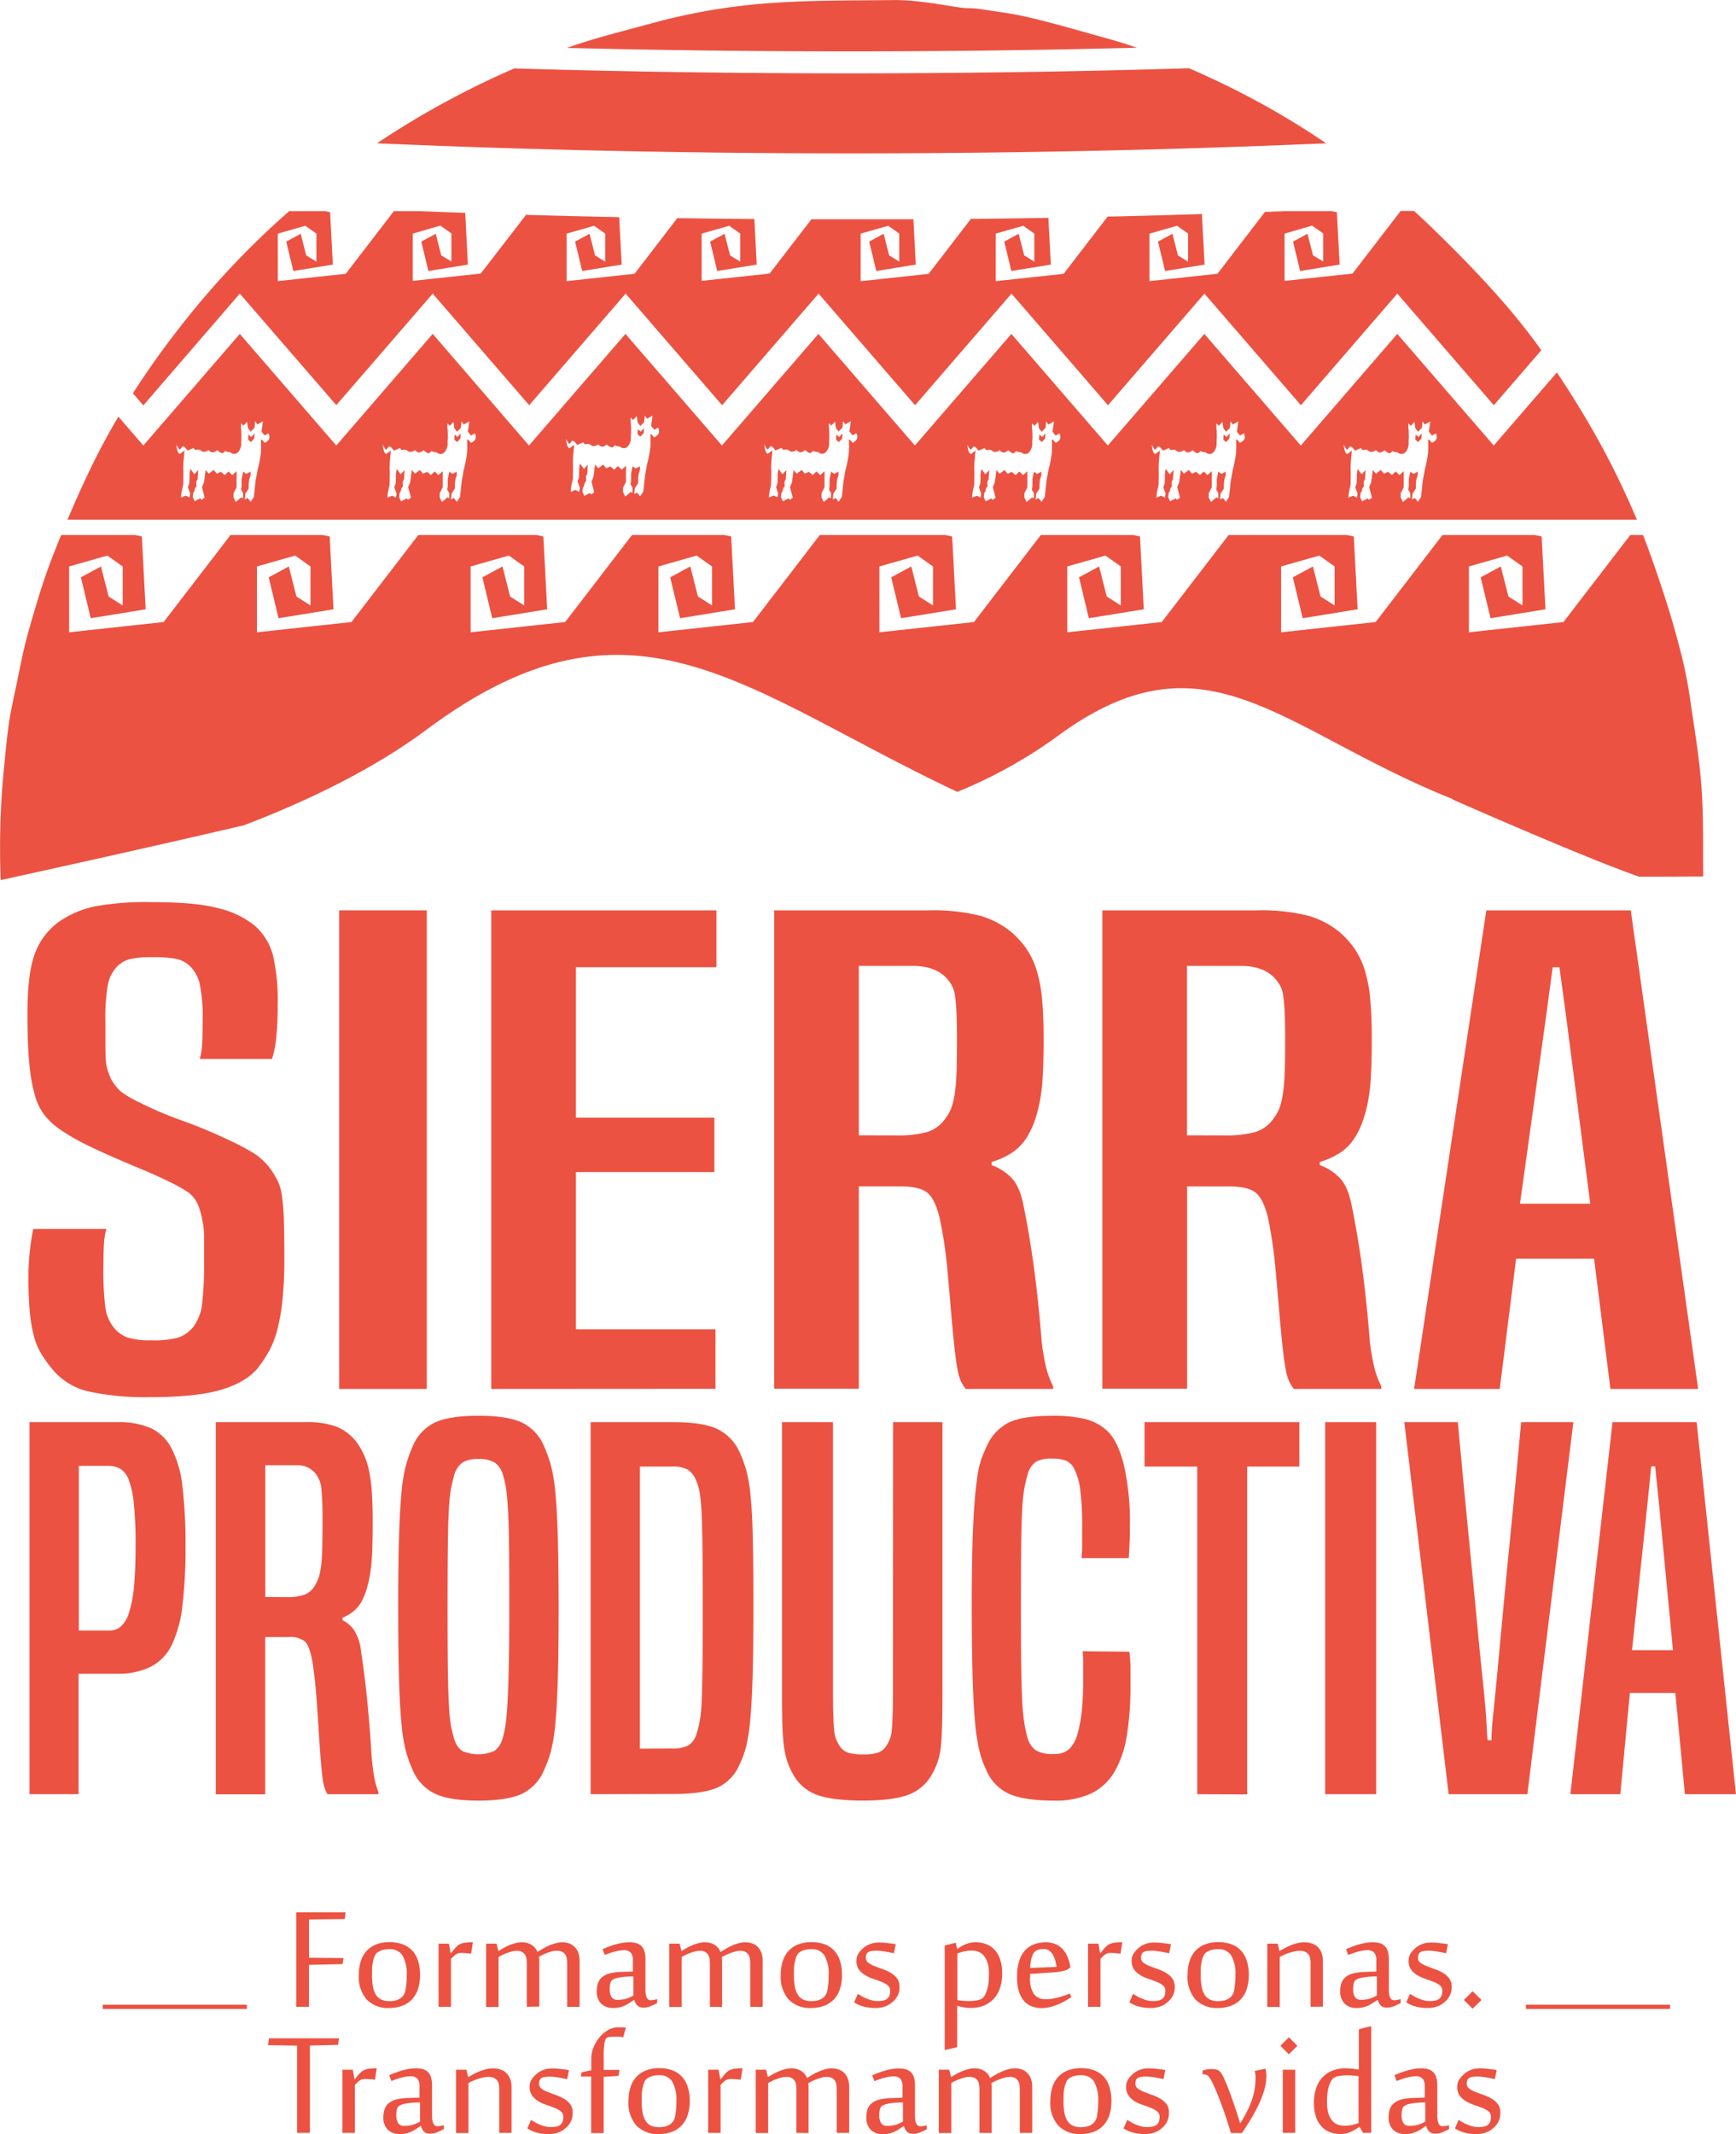 <svg xmlns="http://www.w3.org/2000/svg" viewBox="0 0 408.64 502.15">
  <g>
    <path d="M276.64,87c23,0,45.62-.29,67.82-.86-2.45-.84-4.92-1.62-7.42-2.3-5.83-1.6-11.63-3.33-17.5-4.72-4-1-8.19-1.48-12.31-2.12-1.33-.21-2.7-.09-4-.27-3-.4-6-1-9-1.32a51,51,0,0,0-6.85-.49c-9.44.13-18.9,0-28.31.66a143,143,0,0,0-28.21,4.65c-6.13,1.68-12.33,3.19-18.36,5.19l-2.25.77C232,86.72,254.19,87,276.64,87Z" transform="translate(-76.84 -74.91)" fill="#ec5242"/>
    <path d="M361.86,93.27q-2.55-1.18-5.12-2.3c-26.11.79-52.9,1.2-80.1,1.2-26.72,0-53.06-.39-78.73-1.16q-8,3.46-15.7,7.62-8.58,4.61-16.62,10C201.46,110.2,239,111,277.28,111s75.85-.81,111.73-2.37q-1.51-1-3-2A194.29,194.29,0,0,0,361.86,93.27Z" transform="translate(-76.84 -74.91)" fill="#ec5242"/>
    <path d="M430.9,146.23c-5.86-6.74-12.17-13.12-18.63-19.3-.85-.81-1.71-1.6-2.57-2.38h-3.16l-11.32,14.73-16,1.73V129.88L385.7,128l2.6,1.84v6.6L385.91,135l-1.3-5.08-3.4,1.84,1.67,6.92,9.3-1.51-.65-12.33-1.18-.24H379.08l-4.47.17-11.19,14.56-16,1.73V129.88l6.49-1.84,2.6,1.84v6.6L354.12,135l-1.3-5.08-3.4,1.84,1.67,6.92,9.3-1.51-.63-11.89q-11,.34-22.2.6l-10.34,13.46-16,1.73V129.88l6.49-1.84,2.6,1.84v6.6L317.93,135l-1.3-5.08-3.4,1.84,1.67,6.92,9.3-1.51-.58-11q-9.08.16-18.25.25l-9.94,12.93-16,1.73V129.88l6.49-1.84,2.6,1.84v6.6L286.14,135l-1.3-5.08-3.4,1.84,1.67,6.92,9.3-1.51-.56-10.66q-7.26,0-14.57,0l-9.44,0L258,139.28,242,141V129.88l6.49-1.84,2.6,1.84v6.6L248.7,135l-1.3-5.08-3.4,1.84,1.67,6.92,9.3-1.51-.56-10.72q-9.11-.08-18.14-.21l-10.06,13.09-16,1.73V129.88l6.49-1.84,2.6,1.84v6.6L216.91,135l-1.3-5.08-3.4,1.84,1.67,6.92,9.3-1.51-.59-11.17q-11-.22-21.92-.54L190,139.28,174,141V129.88L180.5,128l2.6,1.84v6.6L180.71,135l-1.3-5.08-3.4,1.84,1.67,6.92,9.3-1.51L186.35,125l-10.87-.4h-5.93l-11.32,14.73-16,1.73V129.88l6.49-1.84,2.6,1.84v6.6L148.92,135l-1.3-5.08-3.4,1.84,1.67,6.92,9.3-1.51-.65-12.33-1.18-.24h-8.46a197.88,197.88,0,0,0-25.56,27.1c-4,5.1-7.74,10.34-11.21,15.76l2.45,2.84L133.29,144,156,170.24,178.7,144l22.71,26.26L224.11,144l22.71,26.26L269.53,144l22.71,26.26L314.94,144l22.71,26.26L360.35,144l22.71,26.26L405.76,144l22.71,26.26,11.19-12.95Q435.52,151.58,430.9,146.23Z" transform="translate(-76.84 -74.91)" fill="#ec5242"/>
    <path d="M477.37,260.35c-.49-6.93-1.65-13.83-2.66-20.71a107.22,107.22,0,0,0-2.11-10.78c-1.21-4.75-2.56-9.47-4.09-14.13s-3.13-9.34-4.91-13.93h-3l-15.74,20.48-22.25,2.41V208.2l9-2.56,3.61,2.56v9.17l-3.31-2.1-1.8-7.07-4.73,2.56,2.32,9.62,12.93-2.1-.9-17.14-1.64-.34h-21.7l-15.74,20.48-22.25,2.41V208.2l9-2.56L391,208.2v9.17l-3.31-2.1-1.8-7.07-4.73,2.56,2.32,9.62,12.93-2.1-.9-17.14-1.64-.34H366.05l-15.74,20.48-22.25,2.41V208.2l9-2.56,3.61,2.56v9.17l-3.31-2.1-1.8-7.07-4.73,2.56,2.32,9.62,12.93-2.1-.9-17.14-1.64-.34h-21.7l-15.74,20.48-22.25,2.41V208.2l9-2.56,3.61,2.56v9.17l-3.31-2.1-1.8-7.07-4.73,2.56,2.32,9.62,12.93-2.1-.9-17.14-1.64-.34H269.82l-15.74,20.48-22.25,2.41V208.2l9-2.56,3.61,2.56v9.17l-3.31-2.1-1.8-7.07-4.73,2.56,2.32,9.62,12.93-2.1-.9-17.14-1.64-.34h-21.7l-15.74,20.48-22.25,2.41V208.2l9-2.56,3.61,2.56v9.17l-3.31-2.1-1.8-7.07-4.73,2.56,2.32,9.62,12.93-2.1-.9-17.14-1.64-.34H175.31l-15.74,20.48-22.25,2.41V208.2l9-2.56,3.61,2.56v9.17l-3.31-2.1-1.8-7.07-4.73,2.56,2.32,9.62,12.93-2.1-.9-17.14-1.64-.34h-21.7l-15.74,20.48-22.25,2.41V208.2l9-2.56,3.61,2.56v9.17l-3.31-2.1-1.8-7.07-4.73,2.56,2.32,9.62,12.93-2.1-.9-17.14-1.64-.34H91.23q-1.07,2.62-2.09,5.25c-2.17,5.6-3.88,11.4-5.53,17.19-1.24,4.37-2.08,8.85-3,13.29-.66,3.06-1.34,6.13-1.76,9.23-.58,4.27-.94,8.57-1.35,12.85A193.73,193.73,0,0,0,77,282c16.32-3.58,38.52-8.51,57.26-12.9,15.89-6.07,30.91-13.51,43.13-22.6,48.47-36,74.42-9,124.79,14.74a111.9,111.9,0,0,0,23.17-12.8c35.41-26.33,52.66-1.82,93.51,14.53h-.22c8.59,3.78,32.35,14.14,44.06,18.24l15.06-.06C477.68,274.24,477.86,267.27,477.37,260.35Z" transform="translate(-76.84 -74.91)" fill="#ec5242"/>
    <g>
      <polygon points="58.48 102.24 58.41 103.43 59.04 104.02 59.85 103.2 59.92 101.98 59.16 102.84 58.48 102.24" fill="#ec5242"/>
      <polygon points="107.01 102.24 106.94 103.43 107.57 104.02 108.37 103.2 108.45 101.98 107.68 102.84 107.01 102.24" fill="#ec5242"/>
      <polygon points="150.15 100.97 150.07 102.16 150.71 102.75 151.51 101.93 151.59 100.71 150.82 101.57 150.15 100.97" fill="#ec5242"/>
      <polygon points="196.88 102.24 196.8 103.43 197.44 104.02 198.24 103.2 198.32 101.98 197.55 102.84 196.88 102.24" fill="#ec5242"/>
      <polygon points="244.65 102.24 244.57 103.43 245.21 104.02 246.01 103.2 246.09 101.98 245.32 102.84 244.65 102.24" fill="#ec5242"/>
      <polygon points="288.03 102.24 287.95 103.43 288.59 104.02 289.39 103.2 289.47 101.98 288.7 102.84 288.03 102.24" fill="#ec5242"/>
      <polygon points="333.23 102.24 333.15 103.43 333.79 104.02 334.59 103.2 334.67 101.98 333.9 102.84 333.23 102.24" fill="#ec5242"/>
      <path d="M448.9,171.31q-2.69-4.45-5.58-8.76l-14.86,17.19-22.71-26.26-22.71,26.26-22.71-26.26-22.71,26.26-22.71-26.26-22.71,26.26-22.71-26.26-22.71,26.26-22.71-26.26-22.71,26.26L178.7,153.47,156,179.74l-22.71-26.26-22.71,26.26-5.87-6.79c-2.29,3.86-4.43,7.82-6.4,11.88S94.5,193,92.74,197.17h369.4A193.9,193.9,0,0,0,448.9,171.31Zm-309.75,7.8-.63-.74h-.26s.08,1.5,0,3a27.47,27.47,0,0,1-.79,4.11l-.47,2.61-.4,3.75-.75,1.15-.71-.91-.67.36.12-1.34.79-1.23,0-1.07.12-1.07.32-1v-.83l-1,.51-.75-.51-.36,1.74v1.62l-.12.87.47.79v1.23l-.43-.2-1.3,1.07-.51-1.07v-1l.71-1.38v-3.79l-1,.91-.91-.83-.87.83-.91-.75-.95.43-.75-.87-1.15.87-.75-.87-.38,2.91-.47,1.11L125,192l-.71.5-.29-.34-1.34.69-.45-1,.13-1a1.22,1.22,0,0,0,.34-.74,1.16,1.16,0,0,1,.42-.74s-.05-.69-.05-1a.93.93,0,0,1,.29-.61l.16-2.27-.92,1-.95-1.26a12,12,0,0,0-.18,1.32v.79s-.05,1-.05,1.24a3.81,3.81,0,0,1-.34.92l.55,1.53-.16.95-.87-.45-1.13.47a12,12,0,0,1,.34-2.27,4.08,4.08,0,0,0,.18-1.53s.08-2.4,0-3a26.78,26.78,0,0,1,.16-2.79c0-.29.16-1.5.16-1.5l-1.16.84a3.78,3.78,0,0,1-.45-.55,7.37,7.37,0,0,1-.32-1.66,7.76,7.76,0,0,0,.61,1c.29.37.34-.08.76-.5s1.24.9,1.24.9l1.42-.61.4.47a4.84,4.84,0,0,1,.84-.08c.45,0,.66.55,1.32.5a1.76,1.76,0,0,0,.95-.4c.13,0,.4.53,1,.53a1.65,1.65,0,0,0,1.05-.53s.79.74,1.19.71.63-.5.63-.5l.47.18.84.13a1.24,1.24,0,0,0,1.77,0,3.11,3.11,0,0,0,.76-2.42,20.33,20.33,0,0,0,0-3.08,3.66,3.66,0,0,1,0-1.32l.53.55.87-.9s.18,1.29.18,1.42a5.29,5.29,0,0,0,.69.9,4.53,4.53,0,0,1,.74-.76c.26-.16.24-1.69.24-1.69l.58.74,1.29-.74-.34,2.42.74.92.87-.5s.29.21.24,1S139.15,179.11,139.15,179.11Zm48.53,0-.63-.74h-.26s.08,1.5,0,3a27.47,27.47,0,0,1-.79,4.11l-.47,2.61-.4,3.75-.75,1.15-.71-.91-.67.36.12-1.34.79-1.23,0-1.07.12-1.07.32-1v-.83l-1,.51-.75-.51-.36,1.74v1.62l-.12.87.47.79v1.23l-.43-.2-1.3,1.07-.51-1.07v-1l.71-1.38v-3.79l-1,.91-.91-.83-.87.83-.91-.75-.95.43-.75-.87-1.15.87-.75-.87-.38,2.91-.47,1.11.66,2.5-.71.5-.29-.34-1.34.69-.45-1,.13-1a1.22,1.22,0,0,0,.34-.74,1.16,1.16,0,0,1,.42-.74s-.05-.69-.05-1a.93.93,0,0,1,.29-.61l.16-2.27-.92,1-.95-1.26a12,12,0,0,0-.18,1.32v.79s-.05,1-.05,1.24a3.81,3.81,0,0,1-.34.92l.55,1.53-.16.95-.87-.45-1.13.47a12,12,0,0,1,.34-2.27,4.08,4.08,0,0,0,.18-1.53s.08-2.4,0-3a26.77,26.77,0,0,1,.16-2.79c0-.29.16-1.5.16-1.5l-1.16.84a3.79,3.79,0,0,1-.45-.55,7.37,7.37,0,0,1-.32-1.66,7.76,7.76,0,0,0,.61,1c.29.37.34-.08.76-.5s1.24.9,1.24.9l1.42-.61.4.47a4.84,4.84,0,0,1,.84-.08c.45,0,.66.55,1.32.5a1.76,1.76,0,0,0,.95-.4c.13,0,.4.53,1,.53a1.65,1.65,0,0,0,1.05-.53s.79.74,1.19.71.63-.5.63-.5l.47.18.84.13a1.24,1.24,0,0,0,1.77,0,3.11,3.11,0,0,0,.76-2.42,20.31,20.31,0,0,0,0-3.08,3.66,3.66,0,0,1,0-1.32l.53.55.87-.9s.18,1.29.18,1.42a5.29,5.29,0,0,0,.69.9,4.53,4.53,0,0,1,.74-.76c.26-.16.24-1.69.24-1.69l.58.74,1.29-.74-.34,2.42.74.92.87-.5s.29.21.24,1S187.67,179.11,187.67,179.11Zm43.14-1.27-.63-.74h-.26s.08,1.5,0,3a27.47,27.47,0,0,1-.79,4.11l-.47,2.61-.4,3.75-.75,1.15-.71-.91-.67.36.12-1.34.79-1.23,0-1.07.12-1.07.32-1v-.83l-1,.51-.75-.51-.36,1.74v1.62l-.12.87.47.79v1.23l-.43-.2-1.3,1.07-.51-1.07v-1l.71-1.38v-3.79l-1,.91-.91-.83-.87.83-.91-.75-.95.43-.75-.87-1.15.87-.75-.87-.38,2.91-.47,1.11.66,2.5-.71.5-.29-.34-1.34.69-.45-1,.13-1a1.22,1.22,0,0,0,.34-.74,1.16,1.16,0,0,1,.42-.74s-.05-.69-.05-1a.93.93,0,0,1,.29-.61l.16-2.27-.92,1-.95-1.26a12,12,0,0,0-.18,1.32V186s-.05,1-.05,1.24a3.81,3.81,0,0,1-.34.92l.55,1.53-.16.95-.87-.45-1.13.47a12,12,0,0,1,.34-2.27,4.08,4.08,0,0,0,.18-1.53s.08-2.4,0-3a26.8,26.8,0,0,1,.16-2.79c0-.29.16-1.5.16-1.5l-1.16.84a3.78,3.78,0,0,1-.45-.55,7.37,7.37,0,0,1-.32-1.66,7.76,7.76,0,0,0,.61,1c.29.37.34-.08.76-.5s1.24.9,1.24.9l1.42-.61.4.47a4.83,4.83,0,0,1,.84-.08c.45,0,.66.55,1.32.5a1.76,1.76,0,0,0,.95-.4c.13,0,.4.53,1,.53a1.65,1.65,0,0,0,1.05-.53s.79.74,1.19.71.63-.5.63-.5l.47.18.84.13a1.24,1.24,0,0,0,1.77,0,3.11,3.11,0,0,0,.76-2.42,20.31,20.31,0,0,0,0-3.08,3.66,3.66,0,0,1,0-1.32l.53.55.87-.9s.18,1.29.18,1.42a5.29,5.29,0,0,0,.69.9,4.52,4.52,0,0,1,.74-.76c.26-.16.24-1.69.24-1.69l.58.74,1.29-.74-.34,2.42.74.92.87-.5s.29.21.24,1S230.81,177.84,230.81,177.84Zm46.73,1.27-.63-.74h-.26s.08,1.5,0,3a27.47,27.47,0,0,1-.79,4.11l-.47,2.61-.4,3.75-.75,1.15-.71-.91-.67.36.12-1.34.79-1.23,0-1.07.12-1.07.32-1v-.83l-1,.51-.75-.51-.36,1.74v1.62l-.12.87.47.79v1.23l-.43-.2-1.3,1.07-.51-1.07v-1l.71-1.38v-3.79l-1,.91-.91-.83-.87.83-.91-.75-.95.43-.75-.87-1.15.87-.75-.87-.38,2.91-.47,1.11.66,2.5-.71.5-.29-.34-1.34.69-.45-1,.13-1a1.22,1.22,0,0,0,.34-.74,1.16,1.16,0,0,1,.42-.74s-.05-.69-.05-1a.93.93,0,0,1,.29-.61l.16-2.27-.92,1-.95-1.26a12,12,0,0,0-.18,1.32v.79s-.05,1-.05,1.24a3.81,3.81,0,0,1-.34.92L260,191l-.16.95-.87-.45-1.13.47a12,12,0,0,1,.34-2.27,4.08,4.08,0,0,0,.18-1.53s.08-2.4,0-3a26.77,26.77,0,0,1,.16-2.79c0-.29.16-1.5.16-1.5l-1.16.84a3.79,3.79,0,0,1-.45-.55,7.37,7.37,0,0,1-.32-1.66,7.76,7.76,0,0,0,.61,1c.29.37.34-.08.76-.5s1.24.9,1.24.9l1.42-.61.4.47a4.84,4.84,0,0,1,.84-.08c.45,0,.66.55,1.32.5a1.76,1.76,0,0,0,.95-.4c.13,0,.4.53,1,.53a1.65,1.65,0,0,0,1.05-.53s.79.74,1.19.71.63-.5.63-.5l.47.18.84.13a1.24,1.24,0,0,0,1.77,0,3.11,3.11,0,0,0,.76-2.42,20.33,20.33,0,0,0,0-3.08,3.66,3.66,0,0,1,0-1.32l.53.55.87-.9s.18,1.29.18,1.42a5.29,5.29,0,0,0,.69.9,4.53,4.53,0,0,1,.74-.76c.26-.16.24-1.69.24-1.69l.58.74,1.29-.74-.34,2.42.74.92.87-.5s.29.21.24,1S277.54,179.11,277.54,179.11Zm47.77,0-.63-.74h-.26s.08,1.5,0,3a27.47,27.47,0,0,1-.79,4.11l-.47,2.61-.4,3.75L322,193l-.71-.91-.67.36.12-1.34.79-1.23,0-1.07.12-1.07.32-1v-.83l-1,.51-.75-.51-.36,1.74v1.62l-.12.87.47.79v1.23l-.43-.2-1.3,1.07-.51-1.07v-1l.71-1.38v-3.79l-1,.91-.91-.83-.87.83-.91-.75-.95.43-.75-.87-1.15.87-.75-.87-.38,2.91-.47,1.11.66,2.5-.71.5-.29-.34-1.34.69-.45-1,.13-1a1.22,1.22,0,0,0,.34-.74,1.16,1.16,0,0,1,.42-.74s-.05-.69-.05-1a.93.93,0,0,1,.29-.61l.16-2.27-.92,1-.95-1.26a12,12,0,0,0-.18,1.32v.79s-.05,1-.05,1.24a3.81,3.81,0,0,1-.34.92l.55,1.53-.16.95-.87-.45-1.13.47a12,12,0,0,1,.34-2.27,4.08,4.08,0,0,0,.18-1.53s.08-2.4,0-3a26.78,26.78,0,0,1,.16-2.79c0-.29.16-1.5.16-1.5l-1.16.84a3.78,3.78,0,0,1-.45-.55,7.37,7.37,0,0,1-.32-1.66,7.76,7.76,0,0,0,.61,1c.29.37.34-.08.76-.5s1.24.9,1.24.9l1.42-.61.4.47a4.84,4.84,0,0,1,.84-.08c.45,0,.66.55,1.32.5a1.76,1.76,0,0,0,.95-.4c.13,0,.4.53,1,.53a1.65,1.65,0,0,0,1.05-.53s.79.74,1.19.71.63-.5.63-.5l.47.18.84.13a1.24,1.24,0,0,0,1.77,0,3.11,3.11,0,0,0,.76-2.42,20.33,20.33,0,0,0,0-3.08,3.66,3.66,0,0,1,0-1.32l.53.55.87-.9s.18,1.29.18,1.42a5.29,5.29,0,0,0,.69.9,4.53,4.53,0,0,1,.74-.76c.26-.16.24-1.69.24-1.69l.58.74,1.29-.74-.34,2.42.74.92.87-.5s.29.21.24,1S325.31,179.11,325.31,179.11Zm43.38,0-.63-.74h-.26s.08,1.5,0,3a27.47,27.47,0,0,1-.79,4.11l-.47,2.61-.4,3.75-.75,1.15-.71-.91-.67.36.12-1.34.79-1.23,0-1.07.12-1.07.32-1v-.83l-1,.51-.75-.51-.36,1.74v1.62l-.12.87.47.79v1.23l-.43-.2-1.3,1.07-.51-1.07v-1l.71-1.38v-3.79l-1,.91-.91-.83-.87.83-.91-.75-.95.43-.75-.87-1.15.87-.75-.87-.38,2.91-.47,1.11.66,2.5-.71.5-.29-.34-1.34.69-.45-1,.13-1a1.22,1.22,0,0,0,.34-.74,1.16,1.16,0,0,1,.42-.74s-.05-.69-.05-1a.93.93,0,0,1,.29-.61l.16-2.27-.92,1-.95-1.26a12,12,0,0,0-.18,1.32v.79s-.05,1-.05,1.24a3.81,3.81,0,0,1-.34.92l.55,1.53-.16.95-.87-.45-1.13.47a12,12,0,0,1,.34-2.27,4.08,4.08,0,0,0,.18-1.53s.08-2.4,0-3a26.78,26.78,0,0,1,.16-2.79c0-.29.16-1.5.16-1.5l-1.16.84a3.78,3.78,0,0,1-.45-.55,7.37,7.37,0,0,1-.32-1.66,7.76,7.76,0,0,0,.61,1c.29.37.34-.08.76-.5s1.24.9,1.24.9l1.42-.61.4.47a4.84,4.84,0,0,1,.84-.08c.45,0,.66.55,1.32.5a1.76,1.76,0,0,0,.95-.4c.13,0,.4.53,1,.53a1.65,1.65,0,0,0,1.05-.53s.79.74,1.19.71.63-.5.63-.5l.47.18.84.13a1.24,1.24,0,0,0,1.77,0,3.11,3.11,0,0,0,.76-2.42,20.33,20.33,0,0,0,0-3.08,3.66,3.66,0,0,1,0-1.32l.53.55.87-.9s.18,1.29.18,1.42a5.29,5.29,0,0,0,.69.9,4.53,4.53,0,0,1,.74-.76c.26-.16.24-1.69.24-1.69l.58.74,1.29-.74-.34,2.42.74.92.87-.5s.29.21.24,1S368.69,179.11,368.69,179.11Zm45.2,0-.63-.74H413s.08,1.5,0,3a27.47,27.47,0,0,1-.79,4.11l-.47,2.61-.4,3.75-.75,1.15-.71-.91-.67.36.12-1.34.79-1.23,0-1.07.12-1.07.32-1v-.83l-1,.51-.75-.51-.36,1.74v1.62l-.12.87.47.79v1.23l-.43-.2-1.3,1.07-.51-1.07v-1l.71-1.38v-3.79l-1,.91-.91-.83-.87.83-.91-.75-.95.43-.75-.87-1.15.87-.75-.87-.38,2.91-.47,1.11.66,2.5-.71.5-.29-.34-1.34.69-.45-1,.13-1a1.22,1.22,0,0,0,.34-.74,1.16,1.16,0,0,1,.42-.74s-.05-.69-.05-1a.93.93,0,0,1,.29-.61l.16-2.27-.92,1-.95-1.26a12,12,0,0,0-.18,1.32v.79s-.05,1-.05,1.24a3.81,3.81,0,0,1-.34.92l.55,1.53-.16.95-.87-.45-1.13.47a12,12,0,0,1,.34-2.27,4.08,4.08,0,0,0,.18-1.53s.08-2.4,0-3a26.8,26.8,0,0,1,.16-2.79c0-.29.16-1.5.16-1.5l-1.16.84a3.78,3.78,0,0,1-.45-.55,7.37,7.37,0,0,1-.32-1.66,7.77,7.77,0,0,0,.61,1c.29.37.34-.08.76-.5s1.24.9,1.24.9l1.42-.61.4.47a4.83,4.83,0,0,1,.84-.08c.45,0,.66.55,1.32.5a1.76,1.76,0,0,0,.95-.4c.13,0,.4.53,1,.53a1.65,1.65,0,0,0,1.05-.53s.79.74,1.19.71.63-.5.63-.5l.47.18.84.13a1.24,1.24,0,0,0,1.77,0,3.11,3.11,0,0,0,.76-2.42,20.31,20.31,0,0,0,0-3.08,3.66,3.66,0,0,1,0-1.32l.53.55.87-.9s.18,1.29.18,1.42a5.29,5.29,0,0,0,.69.9,4.53,4.53,0,0,1,.74-.76c.26-.16.24-1.69.24-1.69l.58.74,1.29-.74-.34,2.42.74.92.87-.5s.29.21.24,1S413.89,179.11,413.89,179.11Z" transform="translate(-76.84 -74.91)" fill="#ec5242"/>
    </g>
  </g>
  <g>
    <path d="M83.78,497.09V409.55h20.74a18.86,18.86,0,0,1,7.79,1.39,10.63,10.63,0,0,1,4.89,4.74,25.53,25.53,0,0,1,2.58,9,112.71,112.71,0,0,1,.73,14,114.48,114.48,0,0,1-.73,14.05,28.77,28.77,0,0,1-2.51,9.25,11.26,11.26,0,0,1-5,5.15,17.34,17.34,0,0,1-7.93,1.62h-9v28.33Zm18.76-38.51a4.11,4.11,0,0,0,2.71-.92,7.11,7.11,0,0,0,1.92-3.18,27.68,27.68,0,0,0,1.19-6.13q.4-3.88.4-9.89a93.79,93.79,0,0,0-.4-9.6,22.19,22.19,0,0,0-1.19-5.67,5.17,5.17,0,0,0-2-2.66,5.41,5.41,0,0,0-2.77-.69h-7v38.74Z" transform="translate(-76.84 -74.91)" fill="#ec5242"/>
    <path d="M153.92,497.09a8.7,8.7,0,0,1-.66-1.45,11.63,11.63,0,0,1-.46-2.14q-.2-1.39-.4-3.76t-.46-6.3q-.27-4.4-.59-8.85t-1-8.85q-.66-3.58-1.78-4.62a5.47,5.47,0,0,0-3.76-1h-5.55v37H127.63V409.55h21.13a20.36,20.36,0,0,1,7.13,1,11.24,11.24,0,0,1,4.36,3.06,15.8,15.8,0,0,1,2,3.06,17.17,17.17,0,0,1,1.39,4,34.47,34.47,0,0,1,.73,5.38q.2,3.07.2,7.11t-.13,7A43.66,43.66,0,0,1,164,445a30.83,30.83,0,0,1-.73,3.41,18,18,0,0,1-.92,2.54,8.57,8.57,0,0,1-2.18,3,10.07,10.07,0,0,1-2.71,1.62v.58a7.12,7.12,0,0,1,2.58,2.14,10.94,10.94,0,0,1,1.78,5.15q.92,6,1.52,12.2t1,12.9q.26,2.66.59,4.51a19.7,19.7,0,0,0,1,3.59v.46Zm-9.38-46.37a11.64,11.64,0,0,0,4-.58,5.06,5.06,0,0,0,2.64-2.54,8.45,8.45,0,0,0,.79-1.85,17.85,17.85,0,0,0,.46-2.49q.2-1.56.26-3.93t.07-6.19c0-1.92,0-3.53-.07-4.8s-.11-2.31-.2-3.12a6.88,6.88,0,0,0-.46-2,8.32,8.32,0,0,0-.73-1.33,5.35,5.35,0,0,0-4.62-2.2h-7.4v31Z" transform="translate(-76.84 -74.91)" fill="#ec5242"/>
    <path d="M174,491.43a27.53,27.53,0,0,1-1.58-4.34,39,39,0,0,1-1.06-6.42q-.4-4-.59-10.58t-.2-16.83q0-10.29.2-16.77t.59-10.53a37.47,37.47,0,0,1,1.06-6.36,33.41,33.41,0,0,1,1.58-4.39,10.71,10.71,0,0,1,5.28-5.61q3.43-1.56,10.17-1.56t10.17,1.56a10.71,10.71,0,0,1,5.28,5.61,33.65,33.65,0,0,1,1.59,4.39,37.67,37.67,0,0,1,1.06,6.36q.4,4.05.59,10.53t.2,16.77q0,10.29-.2,16.83t-.59,10.58a39.16,39.16,0,0,1-1.06,6.42,27.7,27.7,0,0,1-1.59,4.34,10.71,10.71,0,0,1-5.28,5.61q-3.43,1.56-10.17,1.56T179.28,497A10.71,10.71,0,0,1,174,491.43Zm21.14-7.4a27,27,0,0,0,.66-3q.26-1.62.46-4.8t.33-8.62q.13-5.43.13-14.57t-.06-14.63q-.07-5.49-.27-8.67t-.46-4.74a27.75,27.75,0,0,0-.66-2.95,5.44,5.44,0,0,0-1.91-2.95,7,7,0,0,0-3.9-.87,6.6,6.6,0,0,0-3.83.87,5.58,5.58,0,0,0-1.85,2.83q-.4,1.39-.73,3a37.75,37.75,0,0,0-.53,4.8q-.2,3.18-.26,8.67T182.19,453q0,9.14.07,14.57t.26,8.62A37.62,37.62,0,0,0,183,481q.33,1.62.73,3a5.28,5.28,0,0,0,1.85,2.89,9.48,9.48,0,0,0,7.66,0A5.29,5.29,0,0,0,195.13,484Z" transform="translate(-76.84 -74.91)" fill="#ec5242"/>
    <path d="M215.87,497.09V409.55h19.42q6.74,0,10.17,1.5a11.06,11.06,0,0,1,5.42,5.43,29.61,29.61,0,0,1,1.58,4.22,35.74,35.74,0,0,1,1.06,6.19q.4,3.93.53,10.18t.13,16.19q0,10.29-.2,16.65t-.59,10.23a40,40,0,0,1-1,6.07,21.79,21.79,0,0,1-1.52,4,10.23,10.23,0,0,1-5.28,5.38q-3.44,1.45-10.3,1.45ZM235,486.34a7.83,7.83,0,0,0,3.9-.75,4.79,4.79,0,0,0,1.91-2.72q.4-1.27.73-2.89a32.47,32.47,0,0,0,.46-4.74q.13-3.12.2-8.33t.06-13.76q0-8.33-.06-13.47t-.2-8.33a46.32,46.32,0,0,0-.4-4.86,13.07,13.07,0,0,0-.79-2.95,5.7,5.7,0,0,0-2-2.77A7,7,0,0,0,235,420h-7.53v66.38Z" transform="translate(-76.84 -74.91)" fill="#ec5242"/>
    <path d="M287.07,409.55h11.62v63.26q0,4.4-.07,7.4t-.26,5.2a15.94,15.94,0,0,1-2.18,7.05,10.44,10.44,0,0,1-5.61,4.8q-3.63,1.33-10.63,1.33t-10.77-1.33a10.43,10.43,0,0,1-5.61-4.8,17.18,17.18,0,0,1-1.45-3.24,20,20,0,0,1-.79-3.81q-.26-2.19-.33-5.2t-.07-7.4V409.55h12v63.26q0,3.47.07,5.61t.2,3.53a7.87,7.87,0,0,0,.46,2.2,9.45,9.45,0,0,0,.86,1.62,3.85,3.85,0,0,0,2,1.56,11.86,11.86,0,0,0,3.5.4,11.19,11.19,0,0,0,3.43-.4,3.88,3.88,0,0,0,2-1.56,9.57,9.57,0,0,0,.86-1.62,8,8,0,0,0,.46-2.2q.13-1.39.2-3.53t.07-5.61Z" transform="translate(-76.84 -74.91)" fill="#ec5242"/>
    <path d="M342.68,463.56a29.78,29.78,0,0,1,.26,3.93v3.93a72.56,72.56,0,0,1-.86,11.91,24.34,24.34,0,0,1-2.91,8.5,12.9,12.9,0,0,1-5.48,5.09A19.89,19.89,0,0,1,325,498.6q-7,0-10.57-1.56a10.61,10.61,0,0,1-5.42-5.61,22.53,22.53,0,0,1-1.58-4.39,44.46,44.46,0,0,1-1.06-6.82q-.4-4.28-.59-10.87t-.2-16.77q0-11.68.33-18.56t.86-10.7a24.86,24.86,0,0,1,1.19-5.44q.66-1.62,1.19-2.77a11.32,11.32,0,0,1,5.08-5.44q3.24-1.62,10.24-1.62a32.39,32.39,0,0,1,7.79.75,12.14,12.14,0,0,1,5,2.6q2.64,2.32,4.1,8.09a60,60,0,0,1,1.45,14.34c0,1.54,0,2.89-.07,4s-.11,2.39-.2,3.7h-11.1c.09-1.23.13-2.31.13-3.24v-4.28a63.05,63.05,0,0,0-.46-8.56,14.2,14.2,0,0,0-1.39-4.86,3.94,3.94,0,0,0-2-2,9.41,9.41,0,0,0-3.3-.46,7,7,0,0,0-3.83.81,5.29,5.29,0,0,0-1.85,2.89q-.4,1.39-.73,3.06a40.14,40.14,0,0,0-.53,4.92q-.2,3.24-.26,8.62t-.07,13.94q0,8.67.07,14.22t.26,8.9a47.3,47.3,0,0,0,.53,5.2,33.08,33.08,0,0,0,.73,3.24,5.37,5.37,0,0,0,1.91,2.83,7.87,7.87,0,0,0,4.29.87,5,5,0,0,0,3.63-1.21,7.81,7.81,0,0,0,1.91-3.53,32.44,32.44,0,0,0,1-5.38,67.43,67.43,0,0,0,.33-7.11v-3.59c0-1.08,0-2.2-.13-3.35Z" transform="translate(-76.84 -74.91)" fill="#ec5242"/>
    <path d="M358.66,497.09V420H346.25V409.55H382.7V420H370.42v77.14Z" transform="translate(-76.84 -74.91)" fill="#ec5242"/>
    <path d="M388.78,497.09V409.55h12v87.54Z" transform="translate(-76.84 -74.91)" fill="#ec5242"/>
    <path d="M417.84,497.09,407.4,409.55H420q1.45,15.73,2.57,27t1.85,19.14q.73,7.87,1.26,12.78t.79,8c.18,2,.28,3.64.33,4.8s.11,2.2.2,3.12h.92q0-1.39.13-3.12t.46-4.8q.33-3.06.79-8t1.19-12.78q.72-7.86,1.85-19.14t2.57-27h12.29l-10.83,87.54Z" transform="translate(-76.84 -74.91)" fill="#ec5242"/>
    <path d="M473.45,497.09l-2.25-23.82h-10.7l-2.25,23.82H446.5l9.91-87.54h19.81l9.25,87.54Zm-5.94-66.73q-.26-2.66-.53-5.2t-.53-5.2h-.92l-.53,5.2q-.27,2.55-.53,5.2L461,463.21h9.64Z" transform="translate(-76.84 -74.91)" fill="#ec5242"/>
  </g>
  <g>
    <path d="M101.87,364.09a17,17,0,0,0-.57,3.72q-.12,2.08-.12,5.21a68.48,68.48,0,0,0,.45,9.45,9.84,9.84,0,0,0,2,4.83,7.44,7.44,0,0,0,3.17,2.31,17.66,17.66,0,0,0,5.66.67,21.91,21.91,0,0,0,6.46-.67,8,8,0,0,0,3.51-2.6,11.27,11.27,0,0,0,2-5.36,88.35,88.35,0,0,0,.45-10.71v-4.76a19.12,19.12,0,0,0-.23-3.2c-.15-.84-.31-1.59-.45-2.23a17.91,17.91,0,0,0-.68-2.16,7.27,7.27,0,0,0-2.38-3.13,37.58,37.58,0,0,0-4.87-2.68q-2.72-1.34-6.12-2.75t-6.8-2.9q-3.4-1.49-6.57-3.05A50.16,50.16,0,0,1,91.45,341a17.78,17.78,0,0,1-3.85-3.35,13.31,13.31,0,0,1-2.49-4.83,40,40,0,0,1-1.36-7.59q-.46-4.61-.45-11.75,0-9.37,1.7-14.06a16.11,16.11,0,0,1,5.78-7.66,23.13,23.13,0,0,1,8.38-3.57,67.65,67.65,0,0,1,13.59-1q10.41,0,15.74,1.49a21.46,21.46,0,0,1,8.27,4,14.14,14.14,0,0,1,4.31,6.92,46.29,46.29,0,0,1,1.13,11.68,72.35,72.35,0,0,1-.34,7.81,23.19,23.19,0,0,1-1,5h-17a15.73,15.73,0,0,0,.57-3.65q.11-2.15.11-5.58a38,38,0,0,0-.68-8.4,8.5,8.5,0,0,0-2.49-4.39,6.82,6.82,0,0,0-3.17-1.56,29.51,29.51,0,0,0-5.44-.37,22.76,22.76,0,0,0-5.33.45,6.75,6.75,0,0,0-3.06,1.78,8.57,8.57,0,0,0-2.15,4.31,46.33,46.33,0,0,0-.57,8.63v5.58q0,2.16.11,3.57a9.59,9.59,0,0,0,.45,2.38c.23.65.49,1.32.79,2a11.25,11.25,0,0,0,2.27,2.9,26.38,26.38,0,0,0,4.76,2.75,85.54,85.54,0,0,0,9.85,4.16,113.86,113.86,0,0,1,11,4.61,54.49,54.49,0,0,1,6,3.2,15.77,15.77,0,0,1,3.74,3.65,25,25,0,0,1,1.59,2.67,12.07,12.07,0,0,1,1,3.57,51.16,51.16,0,0,1,.45,5.73q.11,3.5.11,9a92.21,92.21,0,0,1-.45,9.89,46.76,46.76,0,0,1-1.25,7,21.88,21.88,0,0,1-1.93,4.91,33.37,33.37,0,0,1-2.49,3.79q-2.72,3.42-8.61,5.21t-16.76,1.78a62.54,62.54,0,0,1-14.61-1.34,15.48,15.48,0,0,1-8.49-5.21,32.77,32.77,0,0,1-2.49-3.42,15.82,15.82,0,0,1-1.81-4.17,33.47,33.47,0,0,1-1-5.65,80.13,80.13,0,0,1-.34-8,59.33,59.33,0,0,1,.34-6.77c.23-1.93.49-3.6.79-5Z" transform="translate(-76.84 -74.91)" fill="#ec5242"/>
    <path d="M156.68,401.73V289.12H177.3V401.73Z" transform="translate(-76.84 -74.91)" fill="#ec5242"/>
    <path d="M192.48,401.73V289.12h53v13.39H212.41v35.4H245V350.7H212.41v37h32.85v14Z" transform="translate(-76.84 -74.91)" fill="#ec5242"/>
    <path d="M304.15,401.73a10,10,0,0,1-1.13-1.86,11.9,11.9,0,0,1-.79-2.75q-.34-1.78-.68-4.83t-.79-8.11q-.46-5.65-1-11.38T298,361.41q-1.14-4.61-3.06-6t-6.46-1.34H279v47.6H259.07V289.12h36.24a45.71,45.71,0,0,1,12.23,1.27,20.36,20.36,0,0,1,7.48,3.94,21.15,21.15,0,0,1,3.51,3.94,18.92,18.92,0,0,1,2.38,5.13,34.08,34.08,0,0,1,1.25,6.92q.34,3.94.34,9.15t-.23,9a42.31,42.31,0,0,1-.79,6.25,31.63,31.63,0,0,1-1.25,4.39,20.08,20.08,0,0,1-1.59,3.27,11.87,11.87,0,0,1-3.74,3.87,19,19,0,0,1-4.64,2.08v.74a12.15,12.15,0,0,1,4.42,2.75q2.15,2,3.06,6.62,1.58,7.74,2.61,15.69t1.7,16.59a58,58,0,0,0,1,5.8,20.58,20.58,0,0,0,1.7,4.61v.59Zm-16.08-59.65a26.11,26.11,0,0,0,6.79-.74,8.11,8.11,0,0,0,4.53-3.27,9.7,9.7,0,0,0,1.36-2.38,17.52,17.52,0,0,0,.79-3.2,40.86,40.86,0,0,0,.45-5.06q.11-3.05.11-8,0-3.72-.11-6.17t-.34-4a7.05,7.05,0,0,0-.79-2.53,10.35,10.35,0,0,0-1.25-1.71q-2.72-2.82-7.93-2.83H279v39.87Z" transform="translate(-76.84 -74.91)" fill="#ec5242"/>
    <path d="M381.4,401.73a10,10,0,0,1-1.13-1.86,11.9,11.9,0,0,1-.79-2.75q-.34-1.78-.68-4.83t-.79-8.11q-.46-5.65-1-11.38t-1.7-11.38q-1.14-4.61-3.06-6t-6.46-1.34h-9.51v47.6H336.32V289.12h36.24a45.71,45.71,0,0,1,12.23,1.27,20.36,20.36,0,0,1,7.48,3.94,21.15,21.15,0,0,1,3.51,3.94,18.92,18.92,0,0,1,2.38,5.13,34.08,34.08,0,0,1,1.25,6.92q.34,3.94.34,9.15t-.23,9a42.31,42.31,0,0,1-.79,6.25,31.63,31.63,0,0,1-1.25,4.39,20.08,20.08,0,0,1-1.59,3.27,11.87,11.87,0,0,1-3.74,3.87,19,19,0,0,1-4.64,2.08v.74a12.15,12.15,0,0,1,4.42,2.75q2.15,2,3.06,6.62,1.58,7.74,2.61,15.69t1.7,16.59a58,58,0,0,0,1,5.8,20.58,20.58,0,0,0,1.7,4.61v.59Zm-16.08-59.65a26.11,26.11,0,0,0,6.79-.74,8.11,8.11,0,0,0,4.53-3.27,9.7,9.7,0,0,0,1.36-2.38,17.52,17.52,0,0,0,.79-3.2,40.86,40.86,0,0,0,.45-5.06q.11-3.05.11-8,0-3.72-.11-6.17t-.34-4a7.05,7.05,0,0,0-.79-2.53,10.35,10.35,0,0,0-1.25-1.71q-2.72-2.82-7.93-2.83H356.25v39.87Z" transform="translate(-76.84 -74.91)" fill="#ec5242"/>
    <path d="M455.92,401.73l-3.85-30.65H433.72l-3.85,30.65H409.71l17-112.61h34l15.86,112.61ZM445.73,315.9q-.46-3.42-.9-6.69t-.91-6.69h-1.59q-.46,3.42-.9,6.69t-.91,6.69l-5.89,42.25h16.54Z" transform="translate(-76.84 -74.91)" fill="#ec5242"/>
  </g>
  <g>
    <path d="M149.57,547.12h-3V524.87h11.62l-.2,1.59-8.41.11v9l8.12.09-.22,1.41-7.91.17Z" transform="translate(-76.84 -74.91)" fill="#ec5242"/>
    <path d="M168.52,547.4a7,7,0,0,1-5.36-2,8.07,8.07,0,0,1-1.86-5.75,10.7,10.7,0,0,1,.46-3.23,6.45,6.45,0,0,1,1.37-2.44,6.09,6.09,0,0,1,2.26-1.54,8.34,8.34,0,0,1,3.13-.54,8.75,8.75,0,0,1,3.11.51,5.84,5.84,0,0,1,2.26,1.5,6.34,6.34,0,0,1,1.37,2.42,10.81,10.81,0,0,1,.46,3.28,10.64,10.64,0,0,1-.46,3.24,6.54,6.54,0,0,1-1.37,2.44,5.93,5.93,0,0,1-2.26,1.54A8.4,8.4,0,0,1,168.52,547.4Zm-4.11-7.73a14.51,14.51,0,0,0,.23,2.78,5.26,5.26,0,0,0,.72,1.89,2.94,2.94,0,0,0,1.26,1.09,4.49,4.49,0,0,0,1.86.35,6,6,0,0,0,1.54-.17,3.92,3.92,0,0,0,1.3-.65,3,3,0,0,0,1-2,18.19,18.19,0,0,0,.26-3.29,8.64,8.64,0,0,0-1-4.64,3.42,3.42,0,0,0-3.07-1.47,6.32,6.32,0,0,0-1.55.17,3.84,3.84,0,0,0-1.29.61,1.88,1.88,0,0,0-.61.79,6.69,6.69,0,0,0-.4,1.24,10.53,10.53,0,0,0-.23,1.55Q164.41,538.8,164.41,539.67Z" transform="translate(-76.84 -74.91)" fill="#ec5242"/>
    <path d="M187.74,534.6l-1.13-.1c-.42,0-.82-.06-1.2-.06a2.53,2.53,0,0,0-.71.09,2,2,0,0,0-.56.27,4,4,0,0,0-.53.44l-.61.58v11.3h-2.93V532.26h2.45l.41,2.32h0l.5-.62c.17-.22.35-.44.53-.64a6.11,6.11,0,0,1,.58-.57,2.61,2.61,0,0,1,.65-.41,4.34,4.34,0,0,1,1.33-.34,15.77,15.77,0,0,1,1.63-.08Z" transform="translate(-76.84 -74.91)" fill="#ec5242"/>
    <path d="M200.84,547.12V536.78a7.07,7.07,0,0,0-.08-1,2.4,2.4,0,0,0-.33-.91,2,2,0,0,0-.71-.66,2.45,2.45,0,0,0-1.22-.26,4.78,4.78,0,0,0-1.06.13,11.11,11.11,0,0,0-1.13.33,10.52,10.52,0,0,0-1.11.46q-.54.26-1,.52v11.77h-2.93V532.26h2.45l.43,1.74,1.08-.64a13.57,13.57,0,0,1,1.34-.67,10.84,10.84,0,0,1,1.51-.53,5.94,5.94,0,0,1,1.57-.22,4.39,4.39,0,0,1,2.25.56,3.45,3.45,0,0,1,1.44,1.72l.35-.22,1.08-.64a13.57,13.57,0,0,1,1.34-.67,10.84,10.84,0,0,1,1.51-.53,5.94,5.94,0,0,1,1.57-.22,4.79,4.79,0,0,1,1.64.27,3.42,3.42,0,0,1,1.29.83,3.84,3.84,0,0,1,.85,1.37,5.49,5.49,0,0,1,.3,1.92v10.8h-2.93V536.78a7,7,0,0,0-.08-1,2.38,2.38,0,0,0-.33-.91,2,2,0,0,0-.71-.66,2.45,2.45,0,0,0-1.22-.26A4.57,4.57,0,0,0,207,534a11.71,11.71,0,0,0-1.15.35q-.58.21-1.13.47a10.81,10.81,0,0,0-1,.52,6.57,6.57,0,0,1,.07.93v10.8Z" transform="translate(-76.84 -74.91)" fill="#ec5242"/>
    <path d="M230,545.57a6.2,6.2,0,0,0,1.54-.26v.93q-.7.37-1.52.72a4.45,4.45,0,0,1-1.74.35,2.2,2.2,0,0,1-.89-.16,1.72,1.72,0,0,1-.61-.43,2.47,2.47,0,0,1-.39-.6,5.94,5.94,0,0,1-.26-.65l-1.09.72a8.59,8.59,0,0,1-1.1.62,6.69,6.69,0,0,1-1.23.43,6,6,0,0,1-1.46.16,4,4,0,0,1-2.88-1,4,4,0,0,1-1.05-3.05,5.26,5.26,0,0,1,.32-1.9,3.19,3.19,0,0,1,1-1.37,4.74,4.74,0,0,1,1.8-.84,12.56,12.56,0,0,1,2.71-.33l2.67-.09v-2.63a2.73,2.73,0,0,0-.5-1.81,2.12,2.12,0,0,0-1.67-.58,8.46,8.46,0,0,0-2.06.32,17,17,0,0,0-2.39.81l-.52-1.39,1.47-.58q.77-.29,1.57-.52a15.74,15.74,0,0,1,1.63-.37,9.75,9.75,0,0,1,1.63-.14,6,6,0,0,1,1.6.2,2.76,2.76,0,0,1,1.2.66,2.91,2.91,0,0,1,.74,1.24,6.25,6.25,0,0,1,.25,1.9V543Q228.78,545.58,230,545.57Zm-4.06-1.11q0-.11,0-1.25t0-3.23a15.87,15.87,0,0,0-3.58.3,3.52,3.52,0,0,0-1.5.61,1.75,1.75,0,0,0-.38.8,5.51,5.51,0,0,0-.12,1.22,3.54,3.54,0,0,0,.42,1.9,1.56,1.56,0,0,0,1.42.66,7.54,7.54,0,0,0,2-.24A8.4,8.4,0,0,0,225.93,544.47Z" transform="translate(-76.84 -74.91)" fill="#ec5242"/>
    <path d="M243.94,547.12V536.78a7.07,7.07,0,0,0-.08-1,2.4,2.4,0,0,0-.33-.91,2,2,0,0,0-.71-.66,2.45,2.45,0,0,0-1.22-.26,4.78,4.78,0,0,0-1.06.13,11.11,11.11,0,0,0-1.13.33,10.52,10.52,0,0,0-1.11.46q-.54.26-1,.52v11.77h-2.93V532.26h2.45l.43,1.74,1.08-.64a13.57,13.57,0,0,1,1.34-.67,10.84,10.84,0,0,1,1.51-.53,5.94,5.94,0,0,1,1.57-.22,4.39,4.39,0,0,1,2.25.56,3.45,3.45,0,0,1,1.44,1.72l.35-.22,1.08-.64a13.57,13.57,0,0,1,1.34-.67,10.84,10.84,0,0,1,1.51-.53,5.94,5.94,0,0,1,1.57-.22,4.79,4.79,0,0,1,1.64.27,3.42,3.42,0,0,1,1.29.83,3.84,3.84,0,0,1,.85,1.37,5.49,5.49,0,0,1,.3,1.92v10.8h-2.93V536.78a7,7,0,0,0-.08-1,2.38,2.38,0,0,0-.33-.91,2,2,0,0,0-.71-.66,2.45,2.45,0,0,0-1.22-.26,4.57,4.57,0,0,0-1.08.14,11.71,11.71,0,0,0-1.15.35q-.58.21-1.13.47a10.81,10.81,0,0,0-1,.52,6.57,6.57,0,0,1,.07.93v10.8Z" transform="translate(-76.84 -74.91)" fill="#ec5242"/>
    <path d="M267.84,547.4a7,7,0,0,1-5.36-2,8.07,8.07,0,0,1-1.86-5.75,10.7,10.7,0,0,1,.46-3.23,6.45,6.45,0,0,1,1.37-2.44,6.09,6.09,0,0,1,2.26-1.54,8.34,8.34,0,0,1,3.13-.54,8.75,8.75,0,0,1,3.11.51,5.84,5.84,0,0,1,2.26,1.5,6.34,6.34,0,0,1,1.37,2.42,10.81,10.81,0,0,1,.46,3.28,10.64,10.64,0,0,1-.46,3.24,6.54,6.54,0,0,1-1.37,2.44,5.93,5.93,0,0,1-2.26,1.54A8.4,8.4,0,0,1,267.84,547.4Zm-4.11-7.73a14.51,14.51,0,0,0,.23,2.78,5.26,5.26,0,0,0,.72,1.89,2.94,2.94,0,0,0,1.26,1.09,4.49,4.49,0,0,0,1.86.35,6,6,0,0,0,1.54-.17,3.92,3.92,0,0,0,1.3-.65,3,3,0,0,0,1-2,18.19,18.19,0,0,0,.26-3.29,8.64,8.64,0,0,0-1-4.64,3.42,3.42,0,0,0-3.07-1.47,6.32,6.32,0,0,0-1.55.17,3.84,3.84,0,0,0-1.29.61,1.88,1.88,0,0,0-.61.79,6.69,6.69,0,0,0-.4,1.24,10.53,10.53,0,0,0-.23,1.55Q263.73,538.8,263.73,539.67Z" transform="translate(-76.84 -74.91)" fill="#ec5242"/>
    <path d="M288.58,542.45a4.36,4.36,0,0,1-.38,1.9,4.81,4.81,0,0,1-1,1.4,8.07,8.07,0,0,1-.76.63,4.82,4.82,0,0,1-.94.53,5.59,5.59,0,0,1-1.17.36,7.41,7.41,0,0,1-1.46.13,10.44,10.44,0,0,1-2.69-.33,7.58,7.58,0,0,1-2.28-1l.87-2q.48.3,1,.6t1.14.54a8.14,8.14,0,0,0,1.23.4,5.52,5.52,0,0,0,1.3.15,6.23,6.23,0,0,0,1.26-.11,2.34,2.34,0,0,0,.89-.37,1.72,1.72,0,0,0,.57-.68,3,3,0,0,0,.22-1.29,1.52,1.52,0,0,0-.59-1.24,5.5,5.5,0,0,0-1.47-.83q-.88-.35-1.91-.69a10,10,0,0,1-1.91-.87,4.92,4.92,0,0,1-1.47-1.31,3.36,3.36,0,0,1-.59-2.05,3.09,3.09,0,0,1,.39-1.6,5.8,5.8,0,0,1,1-1.23,5.54,5.54,0,0,1,1.72-1.1,5.61,5.61,0,0,1,2.15-.4,17.31,17.31,0,0,1,2,.12q1,.12,2,.27l-.44,2.15-1-.22-1.07-.2-1.06-.14a8.73,8.73,0,0,0-.9-.05,7.07,7.07,0,0,0-1.35.1,1.84,1.84,0,0,0-.74.29,1,1,0,0,0-.36.49,2.39,2.39,0,0,0-.12.84,1.34,1.34,0,0,0,.59,1.13,6.39,6.39,0,0,0,1.48.78q.89.35,1.91.71a10.54,10.54,0,0,1,1.91.89,5,5,0,0,1,1.48,1.32A3.33,3.33,0,0,1,288.58,542.45Z" transform="translate(-76.84 -74.91)" fill="#ec5242"/>
    <path d="M302.16,533.52q.46-.32.93-.61a7.87,7.87,0,0,1,1-.5,6.61,6.61,0,0,1,1.11-.35,5.88,5.88,0,0,1,1.28-.13,7.12,7.12,0,0,1,2.35.39,5.2,5.2,0,0,1,2,1.26,6.22,6.22,0,0,1,1.39,2.27,9.77,9.77,0,0,1,.52,3.4,10.71,10.71,0,0,1-.51,3.44,7,7,0,0,1-1.48,2.55,6.41,6.41,0,0,1-2.35,1.6,8.31,8.31,0,0,1-3.12.55,8.16,8.16,0,0,1-1.63-.16q-.8-.16-1.5-.36c0,.07,0,.19,0,.35s0,.34,0,.53,0,.4,0,.61,0,.4,0,.58v7.67l-2.93.69V532.69l2.59-.65Zm7.47,5.91a9.44,9.44,0,0,0-.29-2.52,4.78,4.78,0,0,0-.84-1.72,3.17,3.17,0,0,0-1.3-1,4.45,4.45,0,0,0-1.67-.3,7.79,7.79,0,0,0-1.73.19,9.72,9.72,0,0,0-1.6.51v10.95q.69.11,1.34.16t1.38.06a9.93,9.93,0,0,0,1.92-.17,3.06,3.06,0,0,0,1.36-.56,2.61,2.61,0,0,0,.49-.67,6.43,6.43,0,0,0,.47-1.16,10.65,10.65,0,0,0,.35-1.65A15.53,15.53,0,0,0,309.63,539.43Z" transform="translate(-76.84 -74.91)" fill="#ec5242"/>
    <path d="M322.95,531.93a6.59,6.59,0,0,1,1.91.28,4.67,4.67,0,0,1,1.71.95,5.89,5.89,0,0,1,1.35,1.76,9.33,9.33,0,0,1,.86,2.73v.17a1.91,1.91,0,0,1-.53.44,3.8,3.8,0,0,1-.88.35,11.32,11.32,0,0,1-1.34.27q-.79.12-1.9.18l-4.82.33v.94a6.24,6.24,0,0,0,.93,3.82,3.37,3.37,0,0,0,2.82,1.19,9,9,0,0,0,1.62-.15c.56-.1,1.09-.22,1.6-.37s1-.29,1.38-.44a9.92,9.92,0,0,0,1-.4l.37.85q-.63.41-1.41.87a14.43,14.43,0,0,1-1.68.84,13.11,13.11,0,0,1-1.89.63,8.29,8.29,0,0,1-2,.25,6.54,6.54,0,0,1-2.29-.39,4.59,4.59,0,0,1-1.84-1.26,6.1,6.1,0,0,1-1.23-2.27,11.29,11.29,0,0,1-.45-3.4,12.13,12.13,0,0,1,.52-3.8,6.63,6.63,0,0,1,1.43-2.52,5.42,5.42,0,0,1,2.15-1.39A8,8,0,0,1,322.95,531.93Zm-2.45,2.15a1.62,1.62,0,0,0-.45.55,4.53,4.53,0,0,0-.36.91,9.68,9.68,0,0,0-.25,1.16,8.41,8.41,0,0,0-.1,1.28l6.21-.26a12.29,12.29,0,0,0-.31-1.49,5.17,5.17,0,0,0-.56-1.34,3.09,3.09,0,0,0-.9-1,2.3,2.3,0,0,0-1.32-.37,4.9,4.9,0,0,0-1,.11A2.52,2.52,0,0,0,320.5,534.08Z" transform="translate(-76.84 -74.91)" fill="#ec5242"/>
    <path d="M340.61,534.6l-1.13-.1c-.42,0-.82-.06-1.19-.06a2.53,2.53,0,0,0-.71.09,2,2,0,0,0-.56.27,4,4,0,0,0-.53.44l-.61.58v11.3h-2.93V532.26h2.45l.41,2.32h0l.5-.62c.17-.22.35-.44.53-.64a6,6,0,0,1,.58-.57,2.62,2.62,0,0,1,.65-.41,4.33,4.33,0,0,1,1.32-.34,15.79,15.79,0,0,1,1.63-.08Z" transform="translate(-76.84 -74.91)" fill="#ec5242"/>
    <path d="M353.36,542.45a4.36,4.36,0,0,1-.38,1.9,4.81,4.81,0,0,1-1,1.4,8.07,8.07,0,0,1-.76.63,4.82,4.82,0,0,1-.94.53,5.59,5.59,0,0,1-1.17.36,7.41,7.41,0,0,1-1.46.13,10.44,10.44,0,0,1-2.69-.33,7.58,7.58,0,0,1-2.28-1l.87-2q.48.3,1,.6t1.14.54a8.14,8.14,0,0,0,1.23.4,5.52,5.52,0,0,0,1.3.15,6.23,6.23,0,0,0,1.26-.11,2.34,2.34,0,0,0,.89-.37,1.72,1.72,0,0,0,.57-.68,3,3,0,0,0,.22-1.29,1.52,1.52,0,0,0-.59-1.24,5.5,5.5,0,0,0-1.47-.83q-.88-.35-1.91-.69a10,10,0,0,1-1.91-.87,4.92,4.92,0,0,1-1.47-1.31,3.36,3.36,0,0,1-.59-2.05,3.09,3.09,0,0,1,.39-1.6,5.8,5.8,0,0,1,1-1.23,5.54,5.54,0,0,1,1.72-1.1,5.61,5.61,0,0,1,2.15-.4,17.31,17.31,0,0,1,2,.12q1,.12,2,.27l-.44,2.15-1-.22-1.07-.2-1.06-.14a8.73,8.73,0,0,0-.9-.05,7.07,7.07,0,0,0-1.35.1,1.84,1.84,0,0,0-.74.29,1,1,0,0,0-.36.49,2.39,2.39,0,0,0-.12.84,1.34,1.34,0,0,0,.59,1.13,6.39,6.39,0,0,0,1.48.78q.89.35,1.91.71a10.54,10.54,0,0,1,1.91.89,5,5,0,0,1,1.48,1.32A3.33,3.33,0,0,1,353.36,542.45Z" transform="translate(-76.84 -74.91)" fill="#ec5242"/>
    <path d="M363.59,547.4a7,7,0,0,1-5.35-2,8.06,8.06,0,0,1-1.86-5.75,10.66,10.66,0,0,1,.46-3.23,6.45,6.45,0,0,1,1.37-2.44,6.1,6.1,0,0,1,2.26-1.54,8.34,8.34,0,0,1,3.13-.54,8.75,8.75,0,0,1,3.11.51,5.85,5.85,0,0,1,2.26,1.5,6.36,6.36,0,0,1,1.37,2.42,10.83,10.83,0,0,1,.46,3.28,10.66,10.66,0,0,1-.46,3.24,6.55,6.55,0,0,1-1.37,2.44,5.94,5.94,0,0,1-2.26,1.54A8.41,8.41,0,0,1,363.59,547.4Zm-4.11-7.73a14.56,14.56,0,0,0,.23,2.78,5.27,5.27,0,0,0,.72,1.89,3,3,0,0,0,1.26,1.09,4.5,4.5,0,0,0,1.86.35,6,6,0,0,0,1.54-.17,3.91,3.91,0,0,0,1.3-.65,3,3,0,0,0,1-2,18.13,18.13,0,0,0,.26-3.29,8.63,8.63,0,0,0-1-4.64,3.42,3.42,0,0,0-3.07-1.47,6.33,6.33,0,0,0-1.55.17,3.85,3.85,0,0,0-1.29.61,1.89,1.89,0,0,0-.61.79,6.78,6.78,0,0,0-.4,1.24,10.61,10.61,0,0,0-.23,1.55Q359.49,538.8,359.49,539.67Z" transform="translate(-76.84 -74.91)" fill="#ec5242"/>
    <path d="M385.34,547.12V536.78a6.21,6.21,0,0,0-.09-1,2.29,2.29,0,0,0-.36-.91,2,2,0,0,0-.77-.66,2.93,2.93,0,0,0-1.35-.26,5.71,5.71,0,0,0-1.16.13q-.62.13-1.25.33a11.09,11.09,0,0,0-1.22.46q-.59.26-1.06.52v11.77h-2.93V532.26h2.45L378,534h0l1.16-.64a15.28,15.28,0,0,1,1.42-.67,12.27,12.27,0,0,1,1.59-.53,6.55,6.55,0,0,1,1.67-.22,5.48,5.48,0,0,1,1.76.27A3.65,3.65,0,0,1,387,533a3.85,3.85,0,0,1,.9,1.37,5.15,5.15,0,0,1,.33,1.92v10.8Z" transform="translate(-76.84 -74.91)" fill="#ec5242"/>
    <path d="M405,545.57a6.2,6.2,0,0,0,1.54-.26v.93q-.7.37-1.52.72a4.45,4.45,0,0,1-1.74.35,2.19,2.19,0,0,1-.89-.16,1.74,1.74,0,0,1-.61-.43,2.5,2.5,0,0,1-.39-.6,6.33,6.33,0,0,1-.26-.65l-1.09.72a8.71,8.71,0,0,1-1.1.62,6.68,6.68,0,0,1-1.23.43,6,6,0,0,1-1.46.16,4,4,0,0,1-2.88-1,4,4,0,0,1-1.05-3.05,5.24,5.24,0,0,1,.31-1.9,3.2,3.2,0,0,1,1-1.37,4.74,4.74,0,0,1,1.8-.84,12.55,12.55,0,0,1,2.72-.33l2.67-.09v-2.63a2.72,2.72,0,0,0-.5-1.81,2.11,2.11,0,0,0-1.67-.58,8.45,8.45,0,0,0-2.06.32,17,17,0,0,0-2.39.81l-.52-1.39,1.47-.58q.77-.29,1.57-.52a15.73,15.73,0,0,1,1.63-.37,9.75,9.75,0,0,1,1.63-.14,6,6,0,0,1,1.6.2,2.76,2.76,0,0,1,1.19.66,2.9,2.9,0,0,1,.74,1.24,6.25,6.25,0,0,1,.25,1.9V543Q403.74,545.58,405,545.57Zm-4.06-1.11q0-.11,0-1.25t0-3.23a15.86,15.86,0,0,0-3.58.3,3.52,3.52,0,0,0-1.5.61,1.75,1.75,0,0,0-.38.8,5.54,5.54,0,0,0-.12,1.22,3.53,3.53,0,0,0,.42,1.9,1.56,1.56,0,0,0,1.42.66,7.55,7.55,0,0,0,2-.24A8.41,8.41,0,0,0,400.89,544.47Z" transform="translate(-76.84 -74.91)" fill="#ec5242"/>
    <path d="M418.55,542.45a4.36,4.36,0,0,1-.38,1.9,4.81,4.81,0,0,1-1,1.4,8.07,8.07,0,0,1-.76.63,4.82,4.82,0,0,1-.94.53,5.59,5.59,0,0,1-1.17.36,7.41,7.41,0,0,1-1.46.13,10.44,10.44,0,0,1-2.69-.33,7.58,7.58,0,0,1-2.28-1l.87-2q.48.3,1,.6t1.14.54a8.14,8.14,0,0,0,1.23.4,5.52,5.52,0,0,0,1.3.15,6.23,6.23,0,0,0,1.26-.11,2.34,2.34,0,0,0,.89-.37,1.72,1.72,0,0,0,.57-.68,3,3,0,0,0,.22-1.29,1.52,1.52,0,0,0-.59-1.24,5.5,5.5,0,0,0-1.47-.83q-.88-.35-1.91-.69a10,10,0,0,1-1.91-.87,4.92,4.92,0,0,1-1.47-1.31,3.36,3.36,0,0,1-.59-2.05,3.09,3.09,0,0,1,.39-1.6,5.8,5.8,0,0,1,1-1.23,5.54,5.54,0,0,1,1.72-1.1,5.61,5.61,0,0,1,2.15-.4,17.31,17.31,0,0,1,2,.12q1,.12,2,.27l-.44,2.15-1-.22-1.07-.2-1.06-.14a8.73,8.73,0,0,0-.9-.05,7.07,7.07,0,0,0-1.35.1,1.84,1.84,0,0,0-.74.29,1,1,0,0,0-.36.49,2.39,2.39,0,0,0-.12.84,1.34,1.34,0,0,0,.59,1.13,6.39,6.39,0,0,0,1.48.78q.89.35,1.91.71a10.54,10.54,0,0,1,1.91.89,5,5,0,0,1,1.48,1.32A3.33,3.33,0,0,1,418.55,542.45Z" transform="translate(-76.84 -74.91)" fill="#ec5242"/>
    <path d="M423.48,543.45l2.09,2.06-2.09,2.06-2.06-2.06Z" transform="translate(-76.84 -74.91)" fill="#ec5242"/>
    <path d="M146.77,576.78V556.25l-6.84-.11.22-1.61h16.49l-.22,1.54-6.63.17v20.53Z" transform="translate(-76.84 -74.91)" fill="#ec5242"/>
    <path d="M165.11,564.26l-1.13-.1c-.42,0-.82-.06-1.2-.06a2.53,2.53,0,0,0-.71.09,2,2,0,0,0-.56.27,4,4,0,0,0-.53.44l-.61.58v11.3h-2.93V561.92h2.45l.41,2.32h0l.5-.62c.17-.22.35-.44.53-.64a6.11,6.11,0,0,1,.58-.57,2.61,2.61,0,0,1,.65-.41,4.34,4.34,0,0,1,1.33-.34,15.77,15.77,0,0,1,1.63-.08Z" transform="translate(-76.84 -74.91)" fill="#ec5242"/>
    <path d="M179.77,575.23a6.2,6.2,0,0,0,1.54-.26v.93q-.7.37-1.52.72a4.45,4.45,0,0,1-1.74.35,2.2,2.2,0,0,1-.89-.16,1.72,1.72,0,0,1-.61-.43,2.47,2.47,0,0,1-.39-.6,5.94,5.94,0,0,1-.26-.65l-1.09.72a8.59,8.59,0,0,1-1.1.62,6.69,6.69,0,0,1-1.23.43,6,6,0,0,1-1.46.16,4,4,0,0,1-2.88-1,4,4,0,0,1-1.05-3.05,5.26,5.26,0,0,1,.32-1.9,3.19,3.19,0,0,1,1-1.37,4.74,4.74,0,0,1,1.8-.84,12.56,12.56,0,0,1,2.71-.33l2.67-.09v-2.63a2.73,2.73,0,0,0-.5-1.81,2.12,2.12,0,0,0-1.67-.58,8.46,8.46,0,0,0-2.06.32,17,17,0,0,0-2.39.81l-.52-1.39,1.47-.58q.77-.29,1.57-.52a15.74,15.74,0,0,1,1.63-.37,9.75,9.75,0,0,1,1.63-.14,6,6,0,0,1,1.6.2,2.76,2.76,0,0,1,1.2.66,2.91,2.91,0,0,1,.74,1.24,6.25,6.25,0,0,1,.25,1.9v7.1Q178.55,575.23,179.77,575.23Zm-4.06-1.11q0-.11,0-1.25t0-3.23a15.87,15.87,0,0,0-3.58.3,3.52,3.52,0,0,0-1.5.61,1.75,1.75,0,0,0-.38.8,5.51,5.51,0,0,0-.12,1.22,3.54,3.54,0,0,0,.42,1.9,1.56,1.56,0,0,0,1.42.66,7.54,7.54,0,0,0,2-.24A8.4,8.4,0,0,0,175.71,574.13Z" transform="translate(-76.84 -74.91)" fill="#ec5242"/>
    <path d="M194.37,576.78V566.44a6.14,6.14,0,0,0-.09-1,2.32,2.32,0,0,0-.36-.91,2.06,2.06,0,0,0-.77-.66,2.94,2.94,0,0,0-1.35-.26,5.71,5.71,0,0,0-1.16.13q-.62.13-1.25.33a11.13,11.13,0,0,0-1.22.46q-.59.26-1.06.52v11.77h-2.93V561.92h2.45l.41,1.74h0l1.16-.64a15.27,15.27,0,0,1,1.42-.67,12.25,12.25,0,0,1,1.59-.53,6.55,6.55,0,0,1,1.67-.22,5.48,5.48,0,0,1,1.76.27,3.65,3.65,0,0,1,1.38.83,3.84,3.84,0,0,1,.9,1.37,5.17,5.17,0,0,1,.33,1.92v10.8Z" transform="translate(-76.84 -74.91)" fill="#ec5242"/>
    <path d="M211.64,572.11a4.36,4.36,0,0,1-.38,1.9,4.83,4.83,0,0,1-1,1.4,8.25,8.25,0,0,1-.76.63,4.8,4.8,0,0,1-.93.53,5.63,5.63,0,0,1-1.17.36,7.42,7.42,0,0,1-1.46.13,10.44,10.44,0,0,1-2.69-.33,7.58,7.58,0,0,1-2.28-1l.87-2q.48.3,1,.6t1.14.54a8.16,8.16,0,0,0,1.23.4,5.52,5.52,0,0,0,1.3.15,6.24,6.24,0,0,0,1.26-.11,2.34,2.34,0,0,0,.89-.37,1.72,1.72,0,0,0,.56-.68,3,3,0,0,0,.22-1.29,1.52,1.52,0,0,0-.59-1.24,5.52,5.52,0,0,0-1.47-.83q-.88-.35-1.91-.69a10,10,0,0,1-1.91-.87A4.91,4.91,0,0,1,202.1,568a3.36,3.36,0,0,1-.59-2.05,3.09,3.09,0,0,1,.39-1.6,5.78,5.78,0,0,1,1-1.23,5.53,5.53,0,0,1,3.87-1.5,17.28,17.28,0,0,1,2,.12q1,.12,2,.27l-.43,2.15-1-.22-1.07-.2-1.06-.14a8.72,8.72,0,0,0-.9-.05,7.05,7.05,0,0,0-1.35.1,1.84,1.84,0,0,0-.74.29,1,1,0,0,0-.36.49,2.39,2.39,0,0,0-.12.84,1.34,1.34,0,0,0,.59,1.13,6.38,6.38,0,0,0,1.48.78q.89.35,1.91.71a10.59,10.59,0,0,1,1.91.89,5,5,0,0,1,1.48,1.32A3.33,3.33,0,0,1,211.64,572.11Z" transform="translate(-76.84 -74.91)" fill="#ec5242"/>
    <path d="M223.54,554.29a7.34,7.34,0,0,0-1.1-.14q-.58,0-1.07,0a8.67,8.67,0,0,0-1,.06,1.16,1.16,0,0,0-1.14,1,6.3,6.3,0,0,0-.18,1.05q-.07.63-.1,1.44t0,1.75v2.52h3.71l-.22,1.39-1.24.09-1.13.08-1.13.05v13.25H216V563.52h-1.46l-1,0,.22-1,.89-.19.75-.15.62-.11v-2.69a7.18,7.18,0,0,1,.54-2.73,8.77,8.77,0,0,1,1.42-2.38,7.43,7.43,0,0,1,2-1.68,4.49,4.49,0,0,1,2.25-.64l1,0q.54,0,.93.06Z" transform="translate(-76.84 -74.91)" fill="#ec5242"/>
    <path d="M232,577.06a7,7,0,0,1-5.36-2,8.07,8.07,0,0,1-1.86-5.75,10.7,10.7,0,0,1,.46-3.23,6.45,6.45,0,0,1,1.37-2.44,6.09,6.09,0,0,1,2.26-1.54,8.34,8.34,0,0,1,3.13-.54,8.75,8.75,0,0,1,3.11.51,5.84,5.84,0,0,1,2.26,1.5,6.34,6.34,0,0,1,1.37,2.42,10.81,10.81,0,0,1,.46,3.28,10.64,10.64,0,0,1-.46,3.24,6.54,6.54,0,0,1-1.37,2.44,5.93,5.93,0,0,1-2.26,1.54A8.4,8.4,0,0,1,232,577.06Zm-4.11-7.73a14.51,14.51,0,0,0,.23,2.78,5.26,5.26,0,0,0,.72,1.89,2.94,2.94,0,0,0,1.26,1.09,4.49,4.49,0,0,0,1.86.35,6,6,0,0,0,1.54-.17,3.92,3.92,0,0,0,1.3-.65,3,3,0,0,0,1-2,18.19,18.19,0,0,0,.26-3.29,8.64,8.64,0,0,0-1-4.64,3.42,3.42,0,0,0-3.07-1.47,6.32,6.32,0,0,0-1.55.17,3.84,3.84,0,0,0-1.29.61,1.88,1.88,0,0,0-.61.79,6.69,6.69,0,0,0-.4,1.24,10.53,10.53,0,0,0-.23,1.55Q227.87,568.46,227.87,569.33Z" transform="translate(-76.84 -74.91)" fill="#ec5242"/>
    <path d="M251.2,564.26l-1.13-.1c-.42,0-.82-.06-1.2-.06a2.53,2.53,0,0,0-.71.09,2,2,0,0,0-.56.27,4,4,0,0,0-.53.44l-.61.58v11.3h-2.93V561.92H246l.41,2.32h0l.5-.62c.17-.22.35-.44.53-.64a6.11,6.11,0,0,1,.58-.57,2.61,2.61,0,0,1,.65-.41,4.34,4.34,0,0,1,1.33-.34,15.77,15.77,0,0,1,1.63-.08Z" transform="translate(-76.84 -74.91)" fill="#ec5242"/>
    <path d="M264.3,576.78V566.44a7.07,7.07,0,0,0-.08-1,2.4,2.4,0,0,0-.33-.91,2,2,0,0,0-.71-.66,2.45,2.45,0,0,0-1.22-.26,4.78,4.78,0,0,0-1.06.13,11.11,11.11,0,0,0-1.13.33,10.52,10.52,0,0,0-1.11.46q-.54.26-1,.52v11.77h-2.93V561.92h2.45l.43,1.74,1.08-.64a13.57,13.57,0,0,1,1.34-.67,10.84,10.84,0,0,1,1.51-.53,5.94,5.94,0,0,1,1.57-.22,4.39,4.39,0,0,1,2.25.56,3.45,3.45,0,0,1,1.44,1.72l.35-.22,1.08-.64a13.57,13.57,0,0,1,1.34-.67,10.84,10.84,0,0,1,1.51-.53,5.94,5.94,0,0,1,1.57-.22,4.79,4.79,0,0,1,1.64.27,3.42,3.42,0,0,1,1.29.83,3.84,3.84,0,0,1,.85,1.37,5.51,5.51,0,0,1,.3,1.92v10.8h-2.93V566.44a7,7,0,0,0-.08-1,2.38,2.38,0,0,0-.33-.91,2,2,0,0,0-.71-.66,2.45,2.45,0,0,0-1.22-.26,4.57,4.57,0,0,0-1.08.14,11.71,11.71,0,0,0-1.15.35q-.58.21-1.13.47a10.81,10.81,0,0,0-1,.52,6.57,6.57,0,0,1,.07.93v10.8Z" transform="translate(-76.84 -74.91)" fill="#ec5242"/>
    <path d="M293.45,575.23A6.2,6.2,0,0,0,295,575v.93q-.7.37-1.52.72a4.45,4.45,0,0,1-1.74.35,2.19,2.19,0,0,1-.89-.16,1.74,1.74,0,0,1-.61-.43,2.5,2.5,0,0,1-.39-.6,6.33,6.33,0,0,1-.26-.65l-1.09.72a8.71,8.71,0,0,1-1.1.62,6.68,6.68,0,0,1-1.23.43,6,6,0,0,1-1.46.16,4,4,0,0,1-2.88-1,4,4,0,0,1-1.05-3.05,5.24,5.24,0,0,1,.31-1.9,3.2,3.2,0,0,1,1-1.37,4.74,4.74,0,0,1,1.8-.84,12.55,12.55,0,0,1,2.72-.33l2.67-.09v-2.63a2.72,2.72,0,0,0-.5-1.81,2.11,2.11,0,0,0-1.67-.58,8.45,8.45,0,0,0-2.06.32,17,17,0,0,0-2.39.81l-.52-1.39,1.47-.58q.77-.29,1.57-.52a15.73,15.73,0,0,1,1.63-.37,9.75,9.75,0,0,1,1.63-.14,6,6,0,0,1,1.6.2,2.76,2.76,0,0,1,1.19.66,2.9,2.9,0,0,1,.74,1.24,6.25,6.25,0,0,1,.25,1.9v7.1Q292.23,575.23,293.45,575.23Zm-4.06-1.11q0-.11,0-1.25t0-3.23a15.86,15.86,0,0,0-3.58.3,3.52,3.52,0,0,0-1.5.61,1.75,1.75,0,0,0-.38.8,5.54,5.54,0,0,0-.12,1.22,3.53,3.53,0,0,0,.42,1.9,1.56,1.56,0,0,0,1.42.66,7.55,7.55,0,0,0,2-.24A8.41,8.41,0,0,0,289.39,574.13Z" transform="translate(-76.84 -74.91)" fill="#ec5242"/>
    <path d="M307.4,576.78V566.44a6.91,6.91,0,0,0-.08-1,2.38,2.38,0,0,0-.33-.91,2,2,0,0,0-.71-.66,2.45,2.45,0,0,0-1.22-.26,4.78,4.78,0,0,0-1.06.13,11.16,11.16,0,0,0-1.13.33,10.46,10.46,0,0,0-1.11.46q-.54.26-1,.52v11.77h-2.93V561.92h2.45l.44,1.74,1.07-.64a13.64,13.64,0,0,1,1.34-.67,10.87,10.87,0,0,1,1.51-.53,5.94,5.94,0,0,1,1.57-.22,4.39,4.39,0,0,1,2.25.56,3.44,3.44,0,0,1,1.44,1.72l.35-.22,1.07-.64a13.66,13.66,0,0,1,1.34-.67,10.8,10.8,0,0,1,1.51-.53,5.94,5.94,0,0,1,1.57-.22,4.8,4.8,0,0,1,1.64.27,3.42,3.42,0,0,1,1.29.83,3.84,3.84,0,0,1,.85,1.37,5.51,5.51,0,0,1,.3,1.92v10.8h-2.93V566.44a7.07,7.07,0,0,0-.08-1,2.4,2.4,0,0,0-.33-.91,2,2,0,0,0-.71-.66,2.46,2.46,0,0,0-1.22-.26,4.58,4.58,0,0,0-1.07.14,11.71,11.71,0,0,0-1.15.35q-.58.21-1.13.47a10.83,10.83,0,0,0-1,.52,6.66,6.66,0,0,1,.06.93v10.8Z" transform="translate(-76.84 -74.91)" fill="#ec5242"/>
    <path d="M331.29,577.06a7,7,0,0,1-5.35-2,8.06,8.06,0,0,1-1.86-5.75,10.66,10.66,0,0,1,.46-3.23,6.45,6.45,0,0,1,1.37-2.44,6.1,6.1,0,0,1,2.26-1.54,8.34,8.34,0,0,1,3.13-.54,8.75,8.75,0,0,1,3.11.51,5.85,5.85,0,0,1,2.26,1.5A6.36,6.36,0,0,1,338,566a10.83,10.83,0,0,1,.46,3.28,10.66,10.66,0,0,1-.46,3.24,6.55,6.55,0,0,1-1.37,2.44,5.94,5.94,0,0,1-2.26,1.54A8.41,8.41,0,0,1,331.29,577.06Zm-4.11-7.73a14.56,14.56,0,0,0,.23,2.78,5.27,5.27,0,0,0,.72,1.89,3,3,0,0,0,1.26,1.09,4.5,4.5,0,0,0,1.86.35,6,6,0,0,0,1.54-.17,3.91,3.91,0,0,0,1.3-.65,3,3,0,0,0,1-2,18.13,18.13,0,0,0,.26-3.29,8.63,8.63,0,0,0-1-4.64,3.42,3.42,0,0,0-3.07-1.47,6.33,6.33,0,0,0-1.55.17,3.85,3.85,0,0,0-1.29.61,1.89,1.89,0,0,0-.61.79,6.78,6.78,0,0,0-.4,1.24,10.61,10.61,0,0,0-.23,1.55Q327.19,568.46,327.19,569.33Z" transform="translate(-76.84 -74.91)" fill="#ec5242"/>
    <path d="M352,572.11a4.36,4.36,0,0,1-.38,1.9,4.81,4.81,0,0,1-1,1.4,8.07,8.07,0,0,1-.76.63,4.82,4.82,0,0,1-.94.53,5.59,5.59,0,0,1-1.17.36,7.41,7.41,0,0,1-1.46.13,10.44,10.44,0,0,1-2.69-.33,7.58,7.58,0,0,1-2.28-1l.87-2q.48.3,1,.6t1.14.54a8.14,8.14,0,0,0,1.23.4,5.52,5.52,0,0,0,1.3.15,6.23,6.23,0,0,0,1.26-.11,2.34,2.34,0,0,0,.89-.37,1.72,1.72,0,0,0,.57-.68,3,3,0,0,0,.22-1.29,1.52,1.52,0,0,0-.59-1.24,5.5,5.5,0,0,0-1.47-.83q-.88-.35-1.91-.69a10,10,0,0,1-1.91-.87A4.92,4.92,0,0,1,342.5,568a3.36,3.36,0,0,1-.59-2.05,3.09,3.09,0,0,1,.39-1.6,5.8,5.8,0,0,1,1-1.23A5.54,5.54,0,0,1,345,562a5.61,5.61,0,0,1,2.15-.4,17.31,17.31,0,0,1,2,.12q1,.12,2,.27l-.44,2.15-1-.22-1.07-.2-1.06-.14a8.73,8.73,0,0,0-.9-.05,7.07,7.07,0,0,0-1.35.1,1.84,1.84,0,0,0-.74.29,1,1,0,0,0-.36.49,2.39,2.39,0,0,0-.12.84,1.34,1.34,0,0,0,.59,1.13,6.39,6.39,0,0,0,1.48.78q.89.35,1.91.71a10.54,10.54,0,0,1,1.91.89,5,5,0,0,1,1.48,1.32A3.33,3.33,0,0,1,352,572.11Z" transform="translate(-76.84 -74.91)" fill="#ec5242"/>
    <path d="M359.95,562.09l.44-.11.57-.12.6-.09.57,0a4.18,4.18,0,0,1,1.13.14,1.69,1.69,0,0,1,.85.55,8.44,8.44,0,0,1,1,1.84q.59,1.29,1.22,3t1.26,3.57q.63,1.89,1.15,3.63h.06a31.7,31.7,0,0,0,1.74-3.09,20.23,20.23,0,0,0,1.11-2.75,15.26,15.26,0,0,0,.58-2.52,17.87,17.87,0,0,0,.16-2.4,5.71,5.71,0,0,0-.06-.81,4.27,4.27,0,0,0-.15-.71l2.52-.54a4,4,0,0,1,.17.78,6.84,6.84,0,0,1,.07.91,11.82,11.82,0,0,1-.53,3.43,24.2,24.2,0,0,1-1.37,3.5,38.24,38.24,0,0,1-1.85,3.39q-1,1.65-2,3.13h-2.61q-.65-2.22-1.39-4.37t-1.43-3.93q-.7-1.78-1.3-3.07a10.39,10.39,0,0,0-1-1.79,1.86,1.86,0,0,0-.52-.47,1.68,1.68,0,0,0-.83-.16h-.2Z" transform="translate(-76.84 -74.91)" fill="#ec5242"/>
    <path d="M380.23,554.29l2,2-2,2-2-2Zm-1.43,22.48V561.92h2.93v14.86Z" transform="translate(-76.84 -74.91)" fill="#ec5242"/>
    <path d="M396.7,561.87c0-.22,0-.43,0-.65s0-.36,0-.55V552.4l2.91-.74v25.11h-1.93l-.8-1.39h-.07q-.46.33-1,.62a10.5,10.5,0,0,1-1,.53,6.17,6.17,0,0,1-1.14.38,5.63,5.63,0,0,1-1.28.14,7.12,7.12,0,0,1-2.35-.39,5.19,5.19,0,0,1-2-1.26,6.22,6.22,0,0,1-1.39-2.27,9.8,9.8,0,0,1-.52-3.4,10.74,10.74,0,0,1,.51-3.43,7,7,0,0,1,1.48-2.56,6.38,6.38,0,0,1,2.35-1.6,8.3,8.3,0,0,1,3.12-.55,14.42,14.42,0,0,1,1.52.09Zm-7.49,7.69a9.43,9.43,0,0,0,.29,2.52,4.75,4.75,0,0,0,.84,1.72,3.16,3.16,0,0,0,1.3,1,4.48,4.48,0,0,0,1.67.3,8.54,8.54,0,0,0,1.78-.18,8.66,8.66,0,0,0,1.54-.47v-11q-.69-.11-1.34-.16t-1.38-.05a9.91,9.91,0,0,0-1.92.17,3.06,3.06,0,0,0-1.36.56,2.77,2.77,0,0,0-.49.65,5.82,5.82,0,0,0-.47,1.12,10,10,0,0,0-.35,1.64A16.33,16.33,0,0,0,389.21,569.56Z" transform="translate(-76.84 -74.91)" fill="#ec5242"/>
    <path d="M416.4,575.23a6.2,6.2,0,0,0,1.54-.26v.93q-.7.37-1.52.72a4.45,4.45,0,0,1-1.74.35,2.19,2.19,0,0,1-.89-.16,1.74,1.74,0,0,1-.61-.43,2.5,2.5,0,0,1-.39-.6,6.33,6.33,0,0,1-.26-.65l-1.09.72a8.71,8.71,0,0,1-1.1.62,6.68,6.68,0,0,1-1.23.43,6,6,0,0,1-1.46.16,4,4,0,0,1-2.88-1,4,4,0,0,1-1.05-3.05,5.24,5.24,0,0,1,.31-1.9,3.2,3.2,0,0,1,1-1.37,4.74,4.74,0,0,1,1.8-.84,12.55,12.55,0,0,1,2.72-.33l2.67-.09v-2.63a2.72,2.72,0,0,0-.5-1.81,2.11,2.11,0,0,0-1.67-.58,8.45,8.45,0,0,0-2.06.32,17,17,0,0,0-2.39.81l-.52-1.39,1.47-.58q.77-.29,1.57-.52a15.73,15.73,0,0,1,1.63-.37,9.75,9.75,0,0,1,1.63-.14,6,6,0,0,1,1.6.2,2.76,2.76,0,0,1,1.19.66,2.9,2.9,0,0,1,.74,1.24,6.25,6.25,0,0,1,.25,1.9v7.1Q415.19,575.23,416.4,575.23Zm-4.06-1.11q0-.11,0-1.25t0-3.23a15.86,15.86,0,0,0-3.58.3,3.52,3.52,0,0,0-1.5.61,1.75,1.75,0,0,0-.38.8,5.54,5.54,0,0,0-.12,1.22,3.53,3.53,0,0,0,.42,1.9,1.56,1.56,0,0,0,1.42.66,7.55,7.55,0,0,0,2-.24A8.41,8.41,0,0,0,412.34,574.13Z" transform="translate(-76.84 -74.91)" fill="#ec5242"/>
    <path d="M430,572.11a4.36,4.36,0,0,1-.38,1.9,4.81,4.81,0,0,1-1,1.4,8.07,8.07,0,0,1-.76.63,4.82,4.82,0,0,1-.94.53,5.59,5.59,0,0,1-1.17.36,7.41,7.41,0,0,1-1.46.13,10.44,10.44,0,0,1-2.69-.33,7.58,7.58,0,0,1-2.28-1l.87-2q.48.3,1,.6t1.14.54a8.14,8.14,0,0,0,1.23.4,5.52,5.52,0,0,0,1.3.15,6.23,6.23,0,0,0,1.26-.11,2.34,2.34,0,0,0,.89-.37,1.72,1.72,0,0,0,.57-.68,3,3,0,0,0,.22-1.29,1.52,1.52,0,0,0-.59-1.24,5.5,5.5,0,0,0-1.47-.83q-.88-.35-1.91-.69a10,10,0,0,1-1.91-.87,4.92,4.92,0,0,1-1.47-1.31,3.36,3.36,0,0,1-.59-2.05,3.09,3.09,0,0,1,.39-1.6,5.8,5.8,0,0,1,1-1.23A5.54,5.54,0,0,1,423,562a5.61,5.61,0,0,1,2.15-.4,17.31,17.31,0,0,1,2,.12q1,.12,2,.27l-.44,2.15-1-.22-1.07-.2-1.06-.14a8.73,8.73,0,0,0-.9-.05,7.07,7.07,0,0,0-1.35.1,1.84,1.84,0,0,0-.74.29,1,1,0,0,0-.36.49,2.39,2.39,0,0,0-.12.84,1.34,1.34,0,0,0,.59,1.13,6.39,6.39,0,0,0,1.48.78q.89.35,1.91.71a10.54,10.54,0,0,1,1.91.89,5,5,0,0,1,1.48,1.32A3.33,3.33,0,0,1,430,572.11Z" transform="translate(-76.84 -74.91)" fill="#ec5242"/>
  </g>
  <line x1="359.19" y1="472.21" x2="393.11" y2="472.21" fill="#ec5242" stroke="#ec5242" stroke-miterlimit="10"/>
  <line x1="24.19" y1="472.21" x2="58.11" y2="472.21" fill="#ec5242" stroke="#ec5242" stroke-miterlimit="10"/>
</svg>
